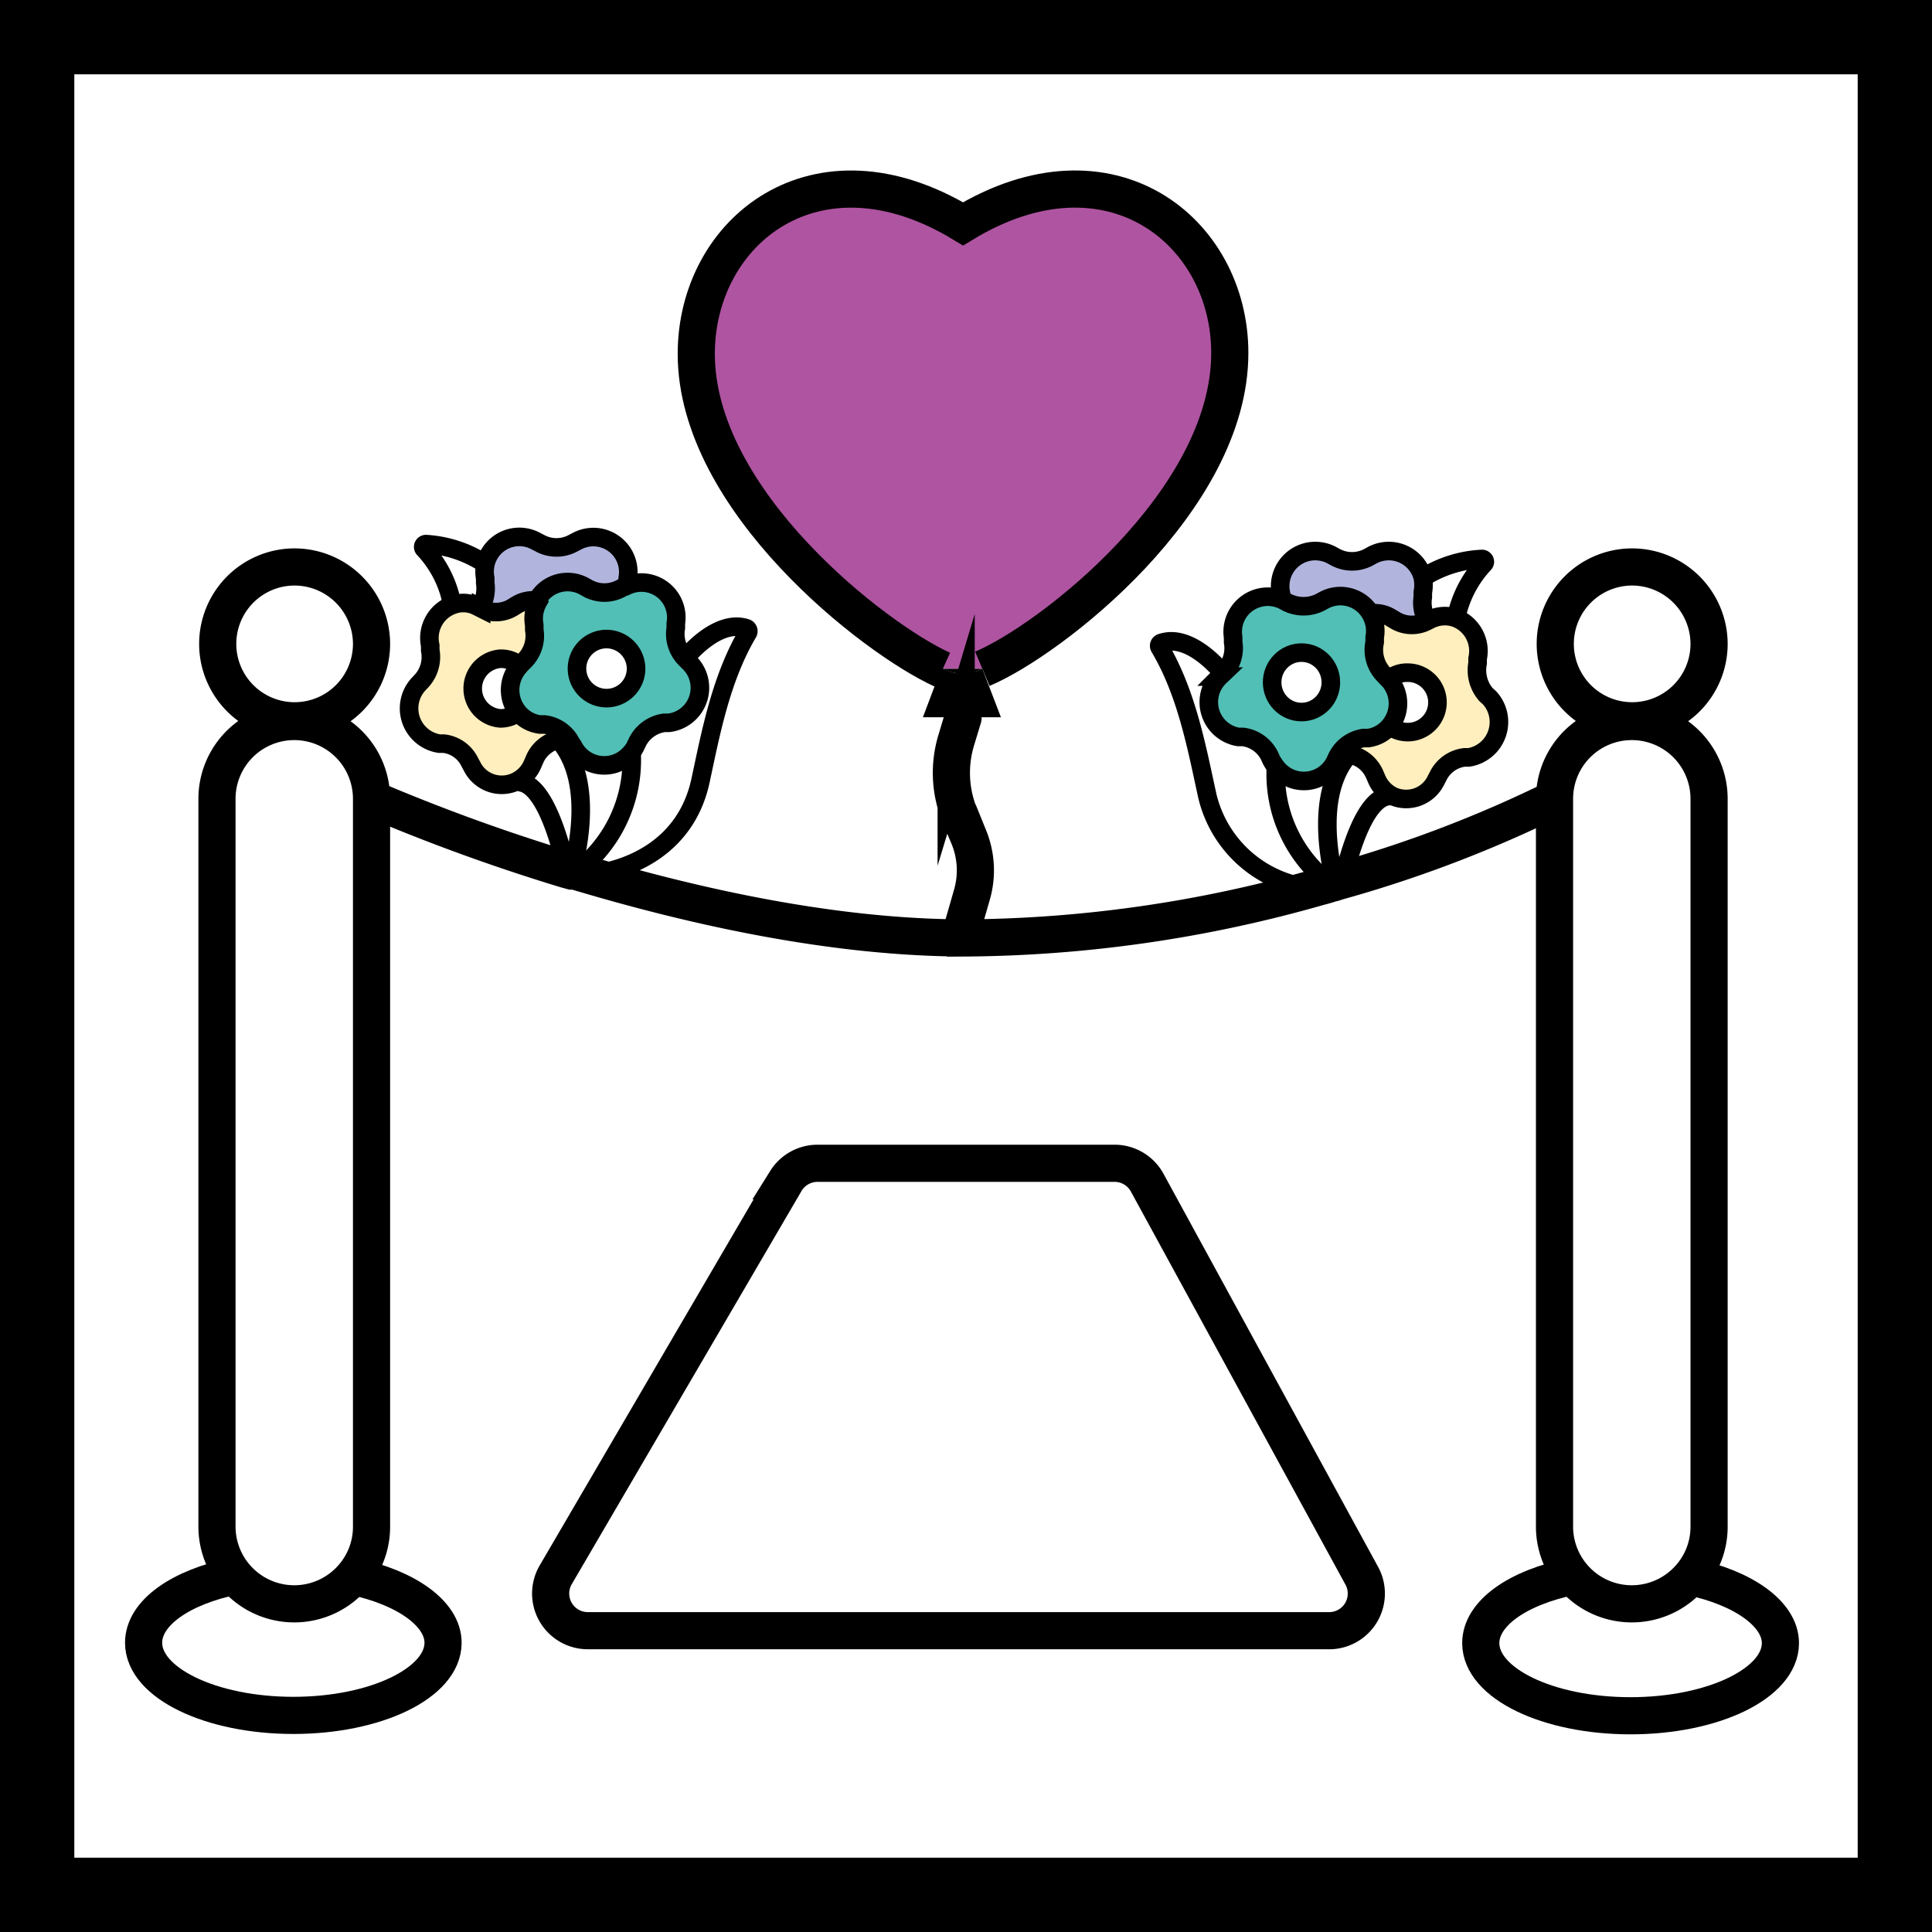 <svg xmlns="http://www.w3.org/2000/svg" viewBox="0 0 104 104"><rect x="0" y="0" width="104" height="104" fill="#333333" stroke="none"/><defs><style>.cls-1,.cls-2{fill:#fff;}.cls-1,.cls-7,.cls-8,.cls-9{stroke:#000;stroke-miterlimit:10;}.cls-1{stroke-width:4px;}.cls-3{fill:#ffefbe;}.cls-4{fill:#b1b5dd;}.cls-5{fill:#51bfb6;}.cls-6{fill:#af54a1;}.cls-7,.cls-8,.cls-9{fill:none;}.cls-8,.cls-9{stroke-width:2px;}.cls-9{stroke-linecap:round;}</style></defs><title>Оформление свадеб</title><g id="Пиктограммы"><rect class="cls-1" x="2" y="2" width="100" height="100"/><path class="cls-2" d="M91,84.88c2.85.6,4.84,2,4.84,3.57,0,2.16-3.61,3.91-8.07,3.91s-8.06-1.75-8.06-3.91c0-1.61,2-3,4.93-3.59h0a4.14,4.14,0,0,0,6.35,0Z"/><path class="cls-2" d="M92,43V82.2a4.16,4.16,0,0,1-8.31,0V43A4.16,4.16,0,0,1,92,43Z"/><path class="cls-2" d="M87.81,30.52a4.14,4.14,0,1,1-4.13,4.13A4.13,4.13,0,0,1,87.81,30.52Z"/><path class="cls-3" d="M80.18,37.59a1.93,1.93,0,0,1-1.11,3.21l-.24,0a1.82,1.82,0,0,0-1.41,1L77.3,42a1.78,1.78,0,0,1-2.39.81,1.83,1.83,0,0,1-.86-.93l-.1-.23a1.81,1.81,0,0,0-1.33-1.08l-.25-.06a1.05,1.05,0,0,1-.24-.06,1.89,1.89,0,0,1,1.27-.78l.25,0a1.82,1.82,0,0,0,1.13-.61,1.6,1.6,0,1,0,1-2.85,1.51,1.51,0,0,0-1,.34.49.49,0,0,0-.12-.13l-.18-.18A1.91,1.91,0,0,1,74,34.57l0-.26a1.85,1.85,0,0,0-.22-1.26,1.63,1.63,0,0,1,1.12.23l.22.13a1.75,1.75,0,0,0,1.69.06l0,0,.18-.09a1.78,1.78,0,0,1,1.35-.11,1.9,1.9,0,0,1,1.22,2.2l0,.25A2,2,0,0,0,80,37.4Z"/><path class="cls-4" d="M76.85,33.45l0,0a1.75,1.75,0,0,1-1.69-.06l-.22-.13a1.63,1.63,0,0,0-1.12-.23,1.87,1.87,0,0,0-2.52-.74l-.22.12a2,2,0,0,1-1.76,0l-.22-.12,0,0v0a.49.49,0,0,0,0-.12L69,31.89a1.89,1.89,0,0,1,2.74-2l.22.12a1.89,1.89,0,0,0,1.76,0l.22-.12a1.89,1.89,0,0,1,2.71,1.21,2.13,2.13,0,0,1,0,.8l0,.25A1.93,1.93,0,0,0,76.85,33.45Z"/><path class="cls-5" d="M74.81,36.55a1.9,1.9,0,0,1,0,2.51,1.82,1.82,0,0,1-1.13.61l-.25,0a1.89,1.89,0,0,0-1.27.78,2.07,2.07,0,0,0-.15.25l-.11.24a1.88,1.88,0,0,1-3.18.33,2.66,2.66,0,0,1-.21-.33l-.11-.24a1.86,1.86,0,0,0-1.42-1l-.25,0a1.9,1.9,0,0,1-1-3.25l.18-.18a1.88,1.88,0,0,0,.54-1.67l0-.26a1.89,1.89,0,0,1,2.69-2l0,0,.22.12a2,2,0,0,0,1.76,0l.22-.12a1.87,1.87,0,0,1,2.52.74A1.85,1.85,0,0,1,74,34.31l0,.26a1.91,1.91,0,0,0,.54,1.67l.18.18A.49.49,0,0,1,74.81,36.55Zm-3.17.18a1.58,1.58,0,1,0-1.58,1.6A1.59,1.59,0,0,0,71.64,36.73Z"/><path class="cls-2" d="M73.33,84.87a2,2,0,0,1-1.72,2.91h-40a2,2,0,0,1-1.7-3l12.4-21.22a2,2,0,0,1,1.7-1H60a2,2,0,0,1,1.73,1Z"/><path class="cls-6" d="M66.2,19c0,8-9.7,15.44-13.32,17l-2.15,0c-3.68-1.62-13.25-9.06-13.25-17,0-6.56,6.46-11.75,14.36-6.95C59.74,7.29,66.2,12.48,66.2,19Z"/><path d="M52.88,36l1,2.61H49.68l1-2.65a3.05,3.05,0,0,0,1.11.33A3,3,0,0,0,52.88,36Z"/><path d="M50.73,36l2.15,0a3,3,0,0,1-1,.29A3.05,3.05,0,0,1,50.73,36Z"/><path class="cls-5" d="M37.06,35.67A1.9,1.9,0,0,1,36,38.91l-.25,0a1.91,1.91,0,0,0-1.42,1l-.11.23a1.33,1.33,0,0,1-.22.34,1.87,1.87,0,0,1-3.16-.34L30.74,40a2.07,2.07,0,0,0-.15-.25A1.87,1.87,0,0,0,29.32,39l-.26,0a1.84,1.84,0,0,1-1.13-.6,1.91,1.91,0,0,1,0-2.51l.11-.13.18-.18a1.9,1.9,0,0,0,.54-1.68l0-.25a1.87,1.87,0,0,1,.21-1.27h0a1.87,1.87,0,0,1,2.51-.74l.23.13a1.87,1.87,0,0,0,1.75,0l.24-.13.05,0a1.88,1.88,0,0,1,2.68,2l0,.25a1.9,1.9,0,0,0,.54,1.68Zm-2.82.3a1.59,1.59,0,1,0-1.58,1.61A1.59,1.59,0,0,0,34.24,36Z"/><path class="cls-4" d="M31,29.13a1.88,1.88,0,0,1,2.73,2l0,.25c0,.05,0,.09,0,.14h0l-.05,0-.24.13a1.87,1.87,0,0,1-1.75,0l-.23-.13a1.87,1.87,0,0,0-2.51.74h0a1.72,1.72,0,0,0-1.11.24l-.21.13a1.72,1.72,0,0,1-1.69.05h0a2,2,0,0,0,.26-1.32l0-.25a1.87,1.87,0,0,1,2.73-2l.23.12a1.87,1.87,0,0,0,1.75,0Z"/><path class="cls-3" d="M25.86,32.7h0a1.72,1.72,0,0,0,1.69-.05l.21-.13a1.72,1.72,0,0,1,1.11-.24,1.87,1.87,0,0,0-.21,1.27l0,.25a1.9,1.9,0,0,1-.54,1.68l-.18.18-.11.13h0a1.56,1.56,0,0,0-1-.33,1.61,1.61,0,0,0,0,3.21,1.53,1.53,0,0,0,1-.36,1.84,1.84,0,0,0,1.13.6l.26,0a1.87,1.87,0,0,1,1.27.79l-.25.07-.24,0a1.81,1.81,0,0,0-1.33,1.09l-.1.23a1.84,1.84,0,0,1-.87.93,1.78,1.78,0,0,1-2.39-.81l-.12-.22a1.78,1.78,0,0,0-1.4-1l-.24,0a1.92,1.92,0,0,1-1.12-3.2l.17-.18A1.92,1.92,0,0,0,23.16,35l0-.25a1.89,1.89,0,0,1,1.22-2.19,1.63,1.63,0,0,1,1.34.1Z"/><path class="cls-2" d="M19,84.88c2.85.6,4.84,2,4.84,3.57,0,2.16-3.61,3.91-8.06,3.91s-8.06-1.75-8.06-3.91c0-1.61,2-3,4.92-3.59h0a4.14,4.14,0,0,0,6.35,0Z"/><path class="cls-2" d="M19,84.88a4.16,4.16,0,0,1-7.32-2.68V43A4.16,4.16,0,1,1,20,43V82.2A4.12,4.12,0,0,1,19,84.88Z"/><path class="cls-2" d="M15.83,30.52a4.14,4.14,0,1,1-4.14,4.13A4.13,4.13,0,0,1,15.83,30.52Z"/><path class="cls-7" d="M25.86,32.7h0a2,2,0,0,0,.26-1.32l0-.25a1.87,1.87,0,0,1,2.73-2l.23.12a1.87,1.87,0,0,0,1.75,0l.23-.12a1.88,1.88,0,0,1,2.73,2l0,.25c0,.05,0,.09,0,.14"/><path class="cls-7" d="M30.59,39.74l-.25.07-.24,0a1.81,1.81,0,0,0-1.33,1.09l-.1.23a1.84,1.84,0,0,1-.87.93,1.78,1.78,0,0,1-2.39-.81l-.12-.22a1.78,1.78,0,0,0-1.4-1l-.24,0a1.92,1.92,0,0,1-1.12-3.2l.17-.18A1.92,1.92,0,0,0,23.16,35l0-.25a1.89,1.89,0,0,1,1.22-2.19,1.63,1.63,0,0,1,1.34.1l.18.09h0a1.72,1.72,0,0,0,1.69-.05l.21-.13a1.72,1.72,0,0,1,1.11-.24"/><path class="cls-7" d="M28.92,32.29a1.87,1.87,0,0,1,2.51-.74l.23.13a1.87,1.87,0,0,0,1.75,0l.24-.13.05,0a1.88,1.88,0,0,1,2.68,2l0,.25a1.9,1.9,0,0,0,.54,1.68l.18.18A1.9,1.9,0,0,1,36,38.91l-.25,0a1.91,1.91,0,0,0-1.42,1l-.11.23a1.33,1.33,0,0,1-.22.34,1.87,1.87,0,0,1-3.16-.34L30.74,40a2.07,2.07,0,0,0-.15-.25A1.87,1.87,0,0,0,29.32,39l-.26,0a1.84,1.84,0,0,1-1.13-.6,1.91,1.91,0,0,1,0-2.51l.11-.13.18-.18a1.9,1.9,0,0,0,.54-1.68l0-.25a1.87,1.87,0,0,1,.21-1.27Z"/><path class="cls-7" d="M27.93,38.31a1.53,1.53,0,0,1-1,.36,1.61,1.61,0,0,1,0-3.21,1.56,1.56,0,0,1,1,.33"/><path class="cls-7" d="M34.24,36a1.59,1.59,0,1,1-1.58-1.6A1.6,1.6,0,0,1,34.24,36Z"/><path class="cls-7" d="M26.1,30.34a6.49,6.49,0,0,0-3.16-1.05.15.15,0,0,0-.11.26,5.93,5.93,0,0,1,1.51,3"/><path class="cls-7" d="M30.1,39.85c1.78,2.08,1.09,5.6.68,7.08,0,0,0,.08,0,.12a.17.17,0,0,1-.14.12.16.16,0,0,1-.15-.13c0-.07,0-.14,0-.21-.34-1.54-1.23-4.77-2.62-4.73"/><path class="cls-7" d="M30.73,47.11l.21-.13A7.53,7.53,0,0,0,34,40.56"/><path class="cls-7" d="M30.62,47.17a5.46,5.46,0,0,0,.8-.05c2.59-.22,5.52-1.61,6.28-5.06.55-2.54,1.09-5.51,2.56-8a.17.17,0,0,0-.08-.24c-1.61-.53-3.3,1.62-3.3,1.62"/><path class="cls-7" d="M76.85,33.45a1.93,1.93,0,0,1-.26-1.31l0-.25a2.13,2.13,0,0,0,0-.8,1.89,1.89,0,0,0-2.71-1.21l-.22.12a1.89,1.89,0,0,1-1.76,0l-.22-.12a1.89,1.89,0,0,0-2.74,2l.05.25a.49.49,0,0,1,0,.12"/><path class="cls-7" d="M72.13,40.49a1.05,1.05,0,0,0,.24.06l.25.06A1.81,1.81,0,0,1,74,41.69l.1.23a1.83,1.83,0,0,0,.86.93A1.78,1.78,0,0,0,77.3,42l.12-.23a1.82,1.82,0,0,1,1.41-1l.24,0a1.93,1.93,0,0,0,1.11-3.21L80,37.4a2,2,0,0,1-.46-1.7l0-.25a1.9,1.9,0,0,0-1.22-2.2,1.78,1.78,0,0,0-1.35.11l-.18.09,0,0a1.75,1.75,0,0,1-1.69-.06l-.22-.13a1.63,1.63,0,0,0-1.12-.23"/><path class="cls-7" d="M73.79,33.05a1.87,1.87,0,0,0-2.52-.74l-.22.12a2,2,0,0,1-1.76,0l-.22-.12,0,0a1.89,1.89,0,0,0-2.69,2l0,.26a1.88,1.88,0,0,1-.54,1.67l-.18.18a1.9,1.9,0,0,0,1,3.25l.25,0a1.86,1.86,0,0,1,1.42,1l.11.24a2.66,2.66,0,0,0,.21.33A1.88,1.88,0,0,0,71.87,41l.11-.24a2.07,2.07,0,0,1,.15-.25,1.89,1.89,0,0,1,1.27-.78l.25,0a1.82,1.82,0,0,0,1.13-.61,1.9,1.9,0,0,0,0-2.51.49.49,0,0,0-.12-.13l-.18-.18A1.91,1.91,0,0,1,74,34.57l0-.26A1.85,1.85,0,0,0,73.79,33.05Z"/><path class="cls-7" d="M74.78,39.06a1.6,1.6,0,1,0,1-2.85,1.51,1.51,0,0,0-1,.34"/><ellipse class="cls-7" cx="70.06" cy="36.73" rx="1.58" ry="1.6"/><path class="cls-7" d="M76.61,31.09a6.48,6.48,0,0,1,3.16-1,.15.15,0,0,1,.12.25,6,6,0,0,0-1.51,2.95"/><path class="cls-7" d="M72.62,40.61c-1.74,2-1.13,5.43-.73,7l.06.23,0,.06a.12.12,0,0,0,.1,0,.14.14,0,0,0,.15-.11c0-.1,0-.22.07-.34.37-1.58,1.24-4.65,2.6-4.6"/><path class="cls-7" d="M72,47.87a3,3,0,0,1-.32-.23,7.44,7.44,0,0,1-3-6.33"/><path class="cls-7" d="M72.09,47.91a6.85,6.85,0,0,1-1.1-.07,6.51,6.51,0,0,1-6-5c-.56-2.55-1.1-5.53-2.57-8a.16.16,0,0,1,.09-.23c1.61-.54,3.3,1.61,3.3,1.61"/><path class="cls-8" d="M20,34.65a4.14,4.14,0,1,1-4.14-4.13A4.15,4.15,0,0,1,20,34.65Z"/><path class="cls-8" d="M19,84.88a4.16,4.16,0,0,1-7.32-2.68V43A4.16,4.16,0,1,1,20,43V82.2A4.12,4.12,0,0,1,19,84.88Z"/><path class="cls-8" d="M18.93,84.86l.08,0c2.85.6,4.84,2,4.84,3.57,0,2.16-3.61,3.91-8.06,3.91s-8.06-1.75-8.06-3.91c0-1.61,2-3,4.92-3.59"/><path class="cls-8" d="M92,34.65a4.14,4.14,0,1,1-4.14-4.13A4.15,4.15,0,0,1,92,34.65Z"/><path class="cls-8" d="M91,84.88a4.16,4.16,0,0,1-7.32-2.68V43A4.16,4.16,0,0,1,92,43V82.2A4.12,4.12,0,0,1,91,84.88Z"/><path class="cls-8" d="M91,84.88c2.85.6,4.84,2,4.84,3.57,0,2.16-3.61,3.91-8.07,3.91s-8.06-1.75-8.06-3.91c0-1.61,2-3,4.93-3.59"/><path class="cls-8" d="M44,62.62H60a2,2,0,0,1,1.73,1L73.33,84.87a2,2,0,0,1-1.72,2.91h-40a2,2,0,0,1-1.7-3l12.4-21.22A2,2,0,0,1,44,62.62Z"/><path class="cls-8" d="M20,43a103.2,103.2,0,0,0,10.42,3.79l.36.1.16,0,.48.14c6,1.78,13.48,3.46,20.56,3.46a70.77,70.77,0,0,0,19-2.74c.23-.06.46-.12.68-.2a.66.66,0,0,0,.22-.06l.42-.12A67.32,67.32,0,0,0,83.68,43"/><path class="cls-8" d="M52.88,36C56.5,34.48,66.2,27,66.2,19c0-6.56-6.46-11.75-14.36-6.95-7.9-4.8-14.36.39-14.36,7,0,7.89,9.57,15.33,13.25,17"/><path class="cls-9" d="M51.84,38.64l-.37,1.22a6.06,6.06,0,0,0,.18,4l.51,1.22a4.72,4.72,0,0,1,.16,3.08l-.48,1.67"/></g></svg>